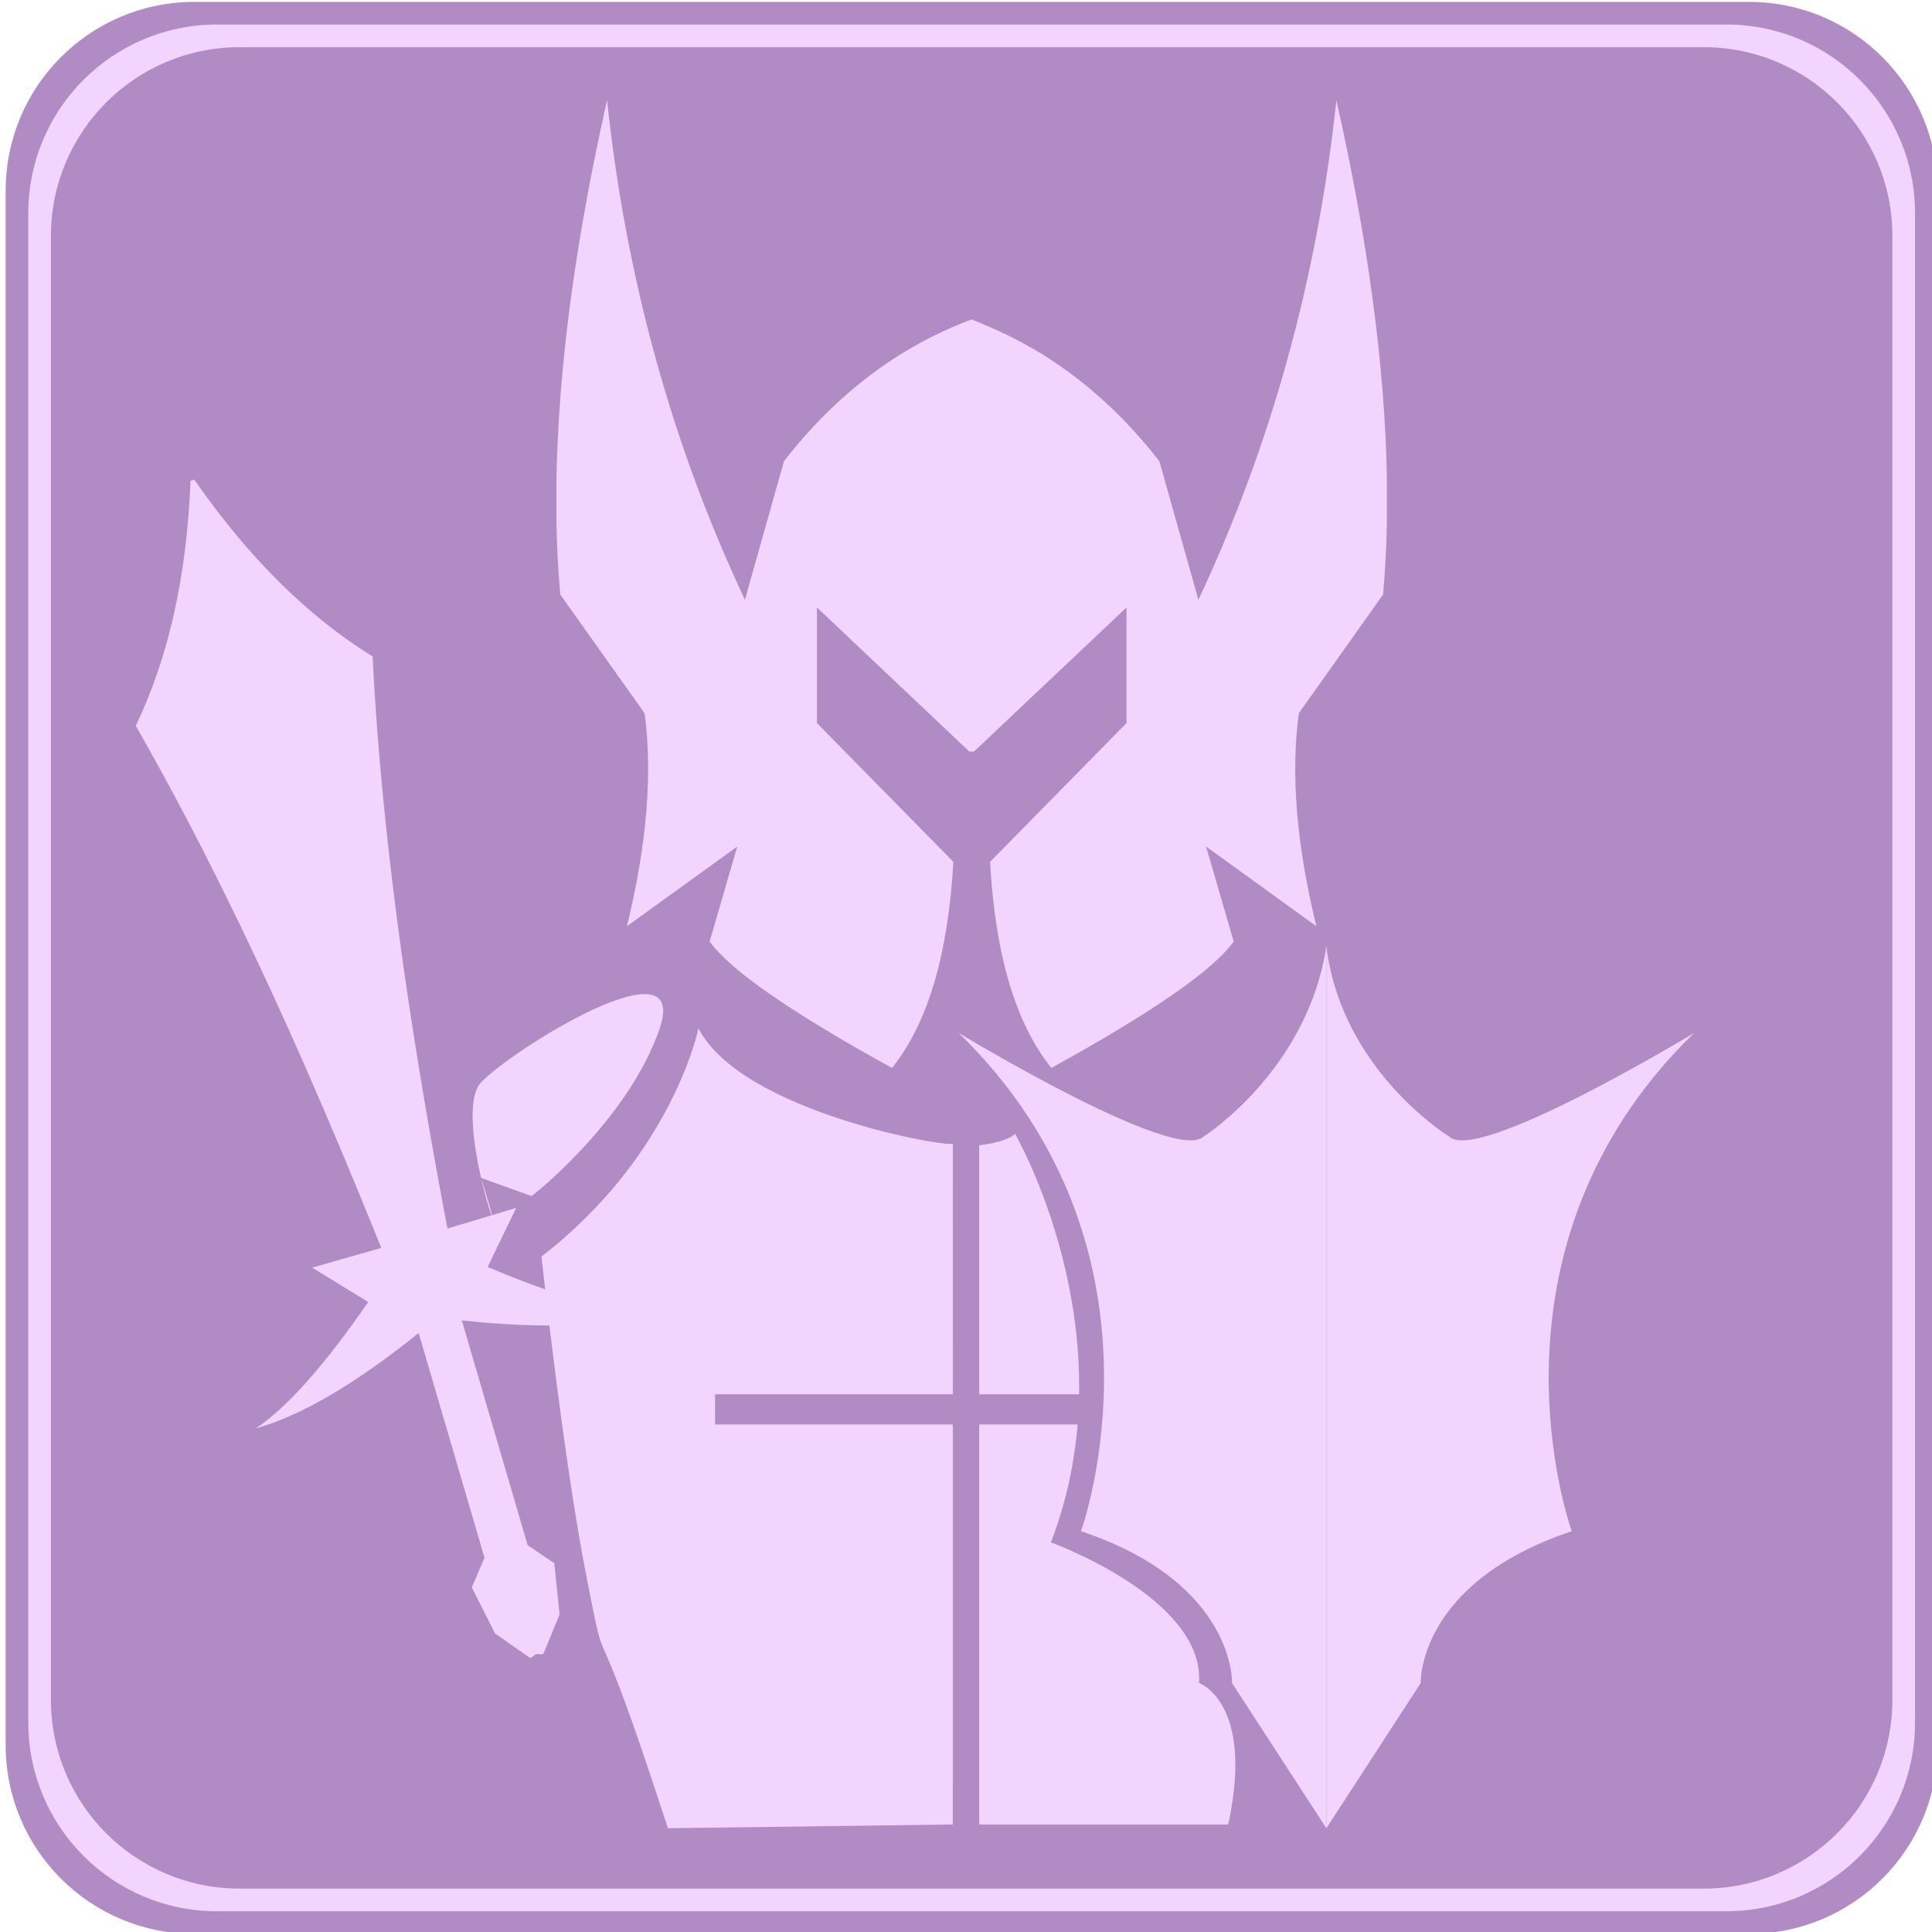 <?xml version="1.0" encoding="utf-8"?>
<!-- Generator: Adobe Illustrator 15.1.0, SVG Export Plug-In . SVG Version: 6.00 Build 0)  -->
<!DOCTYPE svg PUBLIC "-//W3C//DTD SVG 1.1//EN" "http://www.w3.org/Graphics/SVG/1.1/DTD/svg11.dtd">
<svg version="1.1" id="Layer_1" xmlns="http://www.w3.org/2000/svg" xmlns:xlink="http://www.w3.org/1999/xlink" x="0px" y="0px"
	 width="512px" height="512px" viewBox="0 0 512 512" enable-background="new 0 0 512 512" xml:space="preserve">
<g>
	<path fill="#B18CC4" d="M513.5,462.5c0,27.614-22.386,50-50,50h-412c-27.614,0-50-22.386-50-50v-412c0-27.614,22.386-50,50-50h412
		c27.614,0,50,22.386,50,50V462.5z"/>
	<path fill="#F2D4FF" d="M507.5,456.5c0,27.614-22.386,50-50,50h-400c-27.614,0-50-22.386-50-50v-400c0-27.614,22.386-50,50-50h400
		c27.614,0,50,22.386,50,50V456.5z"/>
	<path fill="#B18CC4" d="M501.5,450.5c0,27.614-22.386,50-50,50h-388c-27.614,0-50-22.386-50-50v-388c0-27.614,22.386-50,50-50h388
		c27.614,0,50,22.386,50,50V450.5z"/>
	<g id="Helmet">
		<path fill="#F2D4FF" d="M367.535,126.477v11.969c-0.112,6.63-0.451,12.994-1,19.091l-22.326,31.468
			c-2.178,16.1-0.633,34.92,4.645,56.453l-29.232-21.123l7.319,25.177c-5.409,7.563-21.516,18.743-48.32,33.505
			c-9.474-11.787-14.883-30.004-16.24-54.623l36.151-36.764v-30.646l-40.413,38.184h-1.239l-40.384-38.184v30.646l36.151,36.764
			c-1.373,24.628-6.793,42.836-16.267,54.623c-26.787-14.762-42.894-25.941-48.32-33.505l7.325-25.177l-29.238,21.123
			c5.271-21.533,6.833-40.354,4.672-56.453l-22.353-31.468c-0.065-0.63-0.109-1.241-0.145-1.849
			c-0.453-5.529-0.737-11.211-0.855-17.035v-12.176c0.036-1.92,0.096-3.855,0.177-5.797c0.979-27.938,5.391-59.313,13.235-94.118
			c4.998,47.117,17.178,91.243,36.531,132.386l10.356-36.732c13.939-17.89,30.521-30.402,49.734-37.563
			c1.353,0.525,2.636,1.065,3.848,1.619c17.611,7.309,32.906,19.288,45.89,35.939l10.353,36.732
			c19.352-41.145,31.539-85.27,36.566-132.387C362.543,63.801,367.003,97.105,367.535,126.477z"/>
	</g>
	<path fill="#F2D4FF" d="M140.303,439.254l-9.123-6.395l-6.154-12.194l3.375-7.82l-17.447-59.58
		c-16.843,13.536-31.228,21.961-43.152,25.269c8.279-5.535,18.206-16.697,29.78-33.495l-14.854-9.104l18.308-5.223
		c-8.226-20.486-16.385-39.733-24.459-57.749c-13.72-30.46-27.253-57.339-40.602-80.605c8.728-18.19,13.552-39.848,14.516-64.939
		l1.003-0.293c14.329,20.621,30.092,36.237,47.259,46.854c1.307,26.794,4.391,56.719,9.273,89.775
		c2.905,19.525,6.417,40.131,10.565,61.819l18.208-5.47l-7.573,15.662c18.793,7.923,33.173,11.978,43.124,12.158
		c-11.839,3.646-28.488,4.305-49.97,1.994l17.45,59.576l7.063,4.778l1.396,13.582l-4.231,10.3l-0.375,0.291l-1.622-0.135
		l-1.301,0.988L140.303,439.254z"/>
	<g>
		<path fill="#F2D4FF" d="M326.513,446.049c0,0,1.009-26.518-40.036-40.268c0,0,26.967-74.307-32.44-132.057
			c0,0,57.373,34.805,64.935,27.471c0,0,27.529-17.445,32.529-50.445V484.5"/>
		<path fill="#F2D4FF" d="M376.493,446.049c0,0-1.005-26.518,40.04-40.268c0,0-26.966-74.307,32.44-132.057
			c0,0-57.378,34.805-64.938,27.471c0,0-28.535-17.445-32.535-50.445V484.5"/>
	</g>
	<path fill="#F2D4FF" d="M252.513,303c0.479,1.5-55.942-8-67.419-30.5c0,0-6.691,33.5-41.6,60.5c0,0,5.74,53.5,11.957,85
		s0,0,21.549,66.5l75.5-1"/>
	<path fill="#F2D4FF" d="M259.5,483.5v-180c0,0,6.998-0.664,9.5-3c0,0,30.768,53,9.5,108.25c0,0,40.75,14.75,39.25,37.25
		c0,0,14.75,5.167,7.75,37.5H259.5z"/>
	<line fill="none" stroke="#B18CC4" stroke-width="8" stroke-miterlimit="10" x1="189.5" y1="373.5" x2="291.5" y2="373.5"/>
	<path fill="#F2D4FF" d="M140.833,316.963c1.333-0.796,26-20.797,34-44.463s-39.058,5.572-47.333,14.334
		c-8.276,8.76,9.634,56.154,0,25.333"/>
</g>
</svg>
